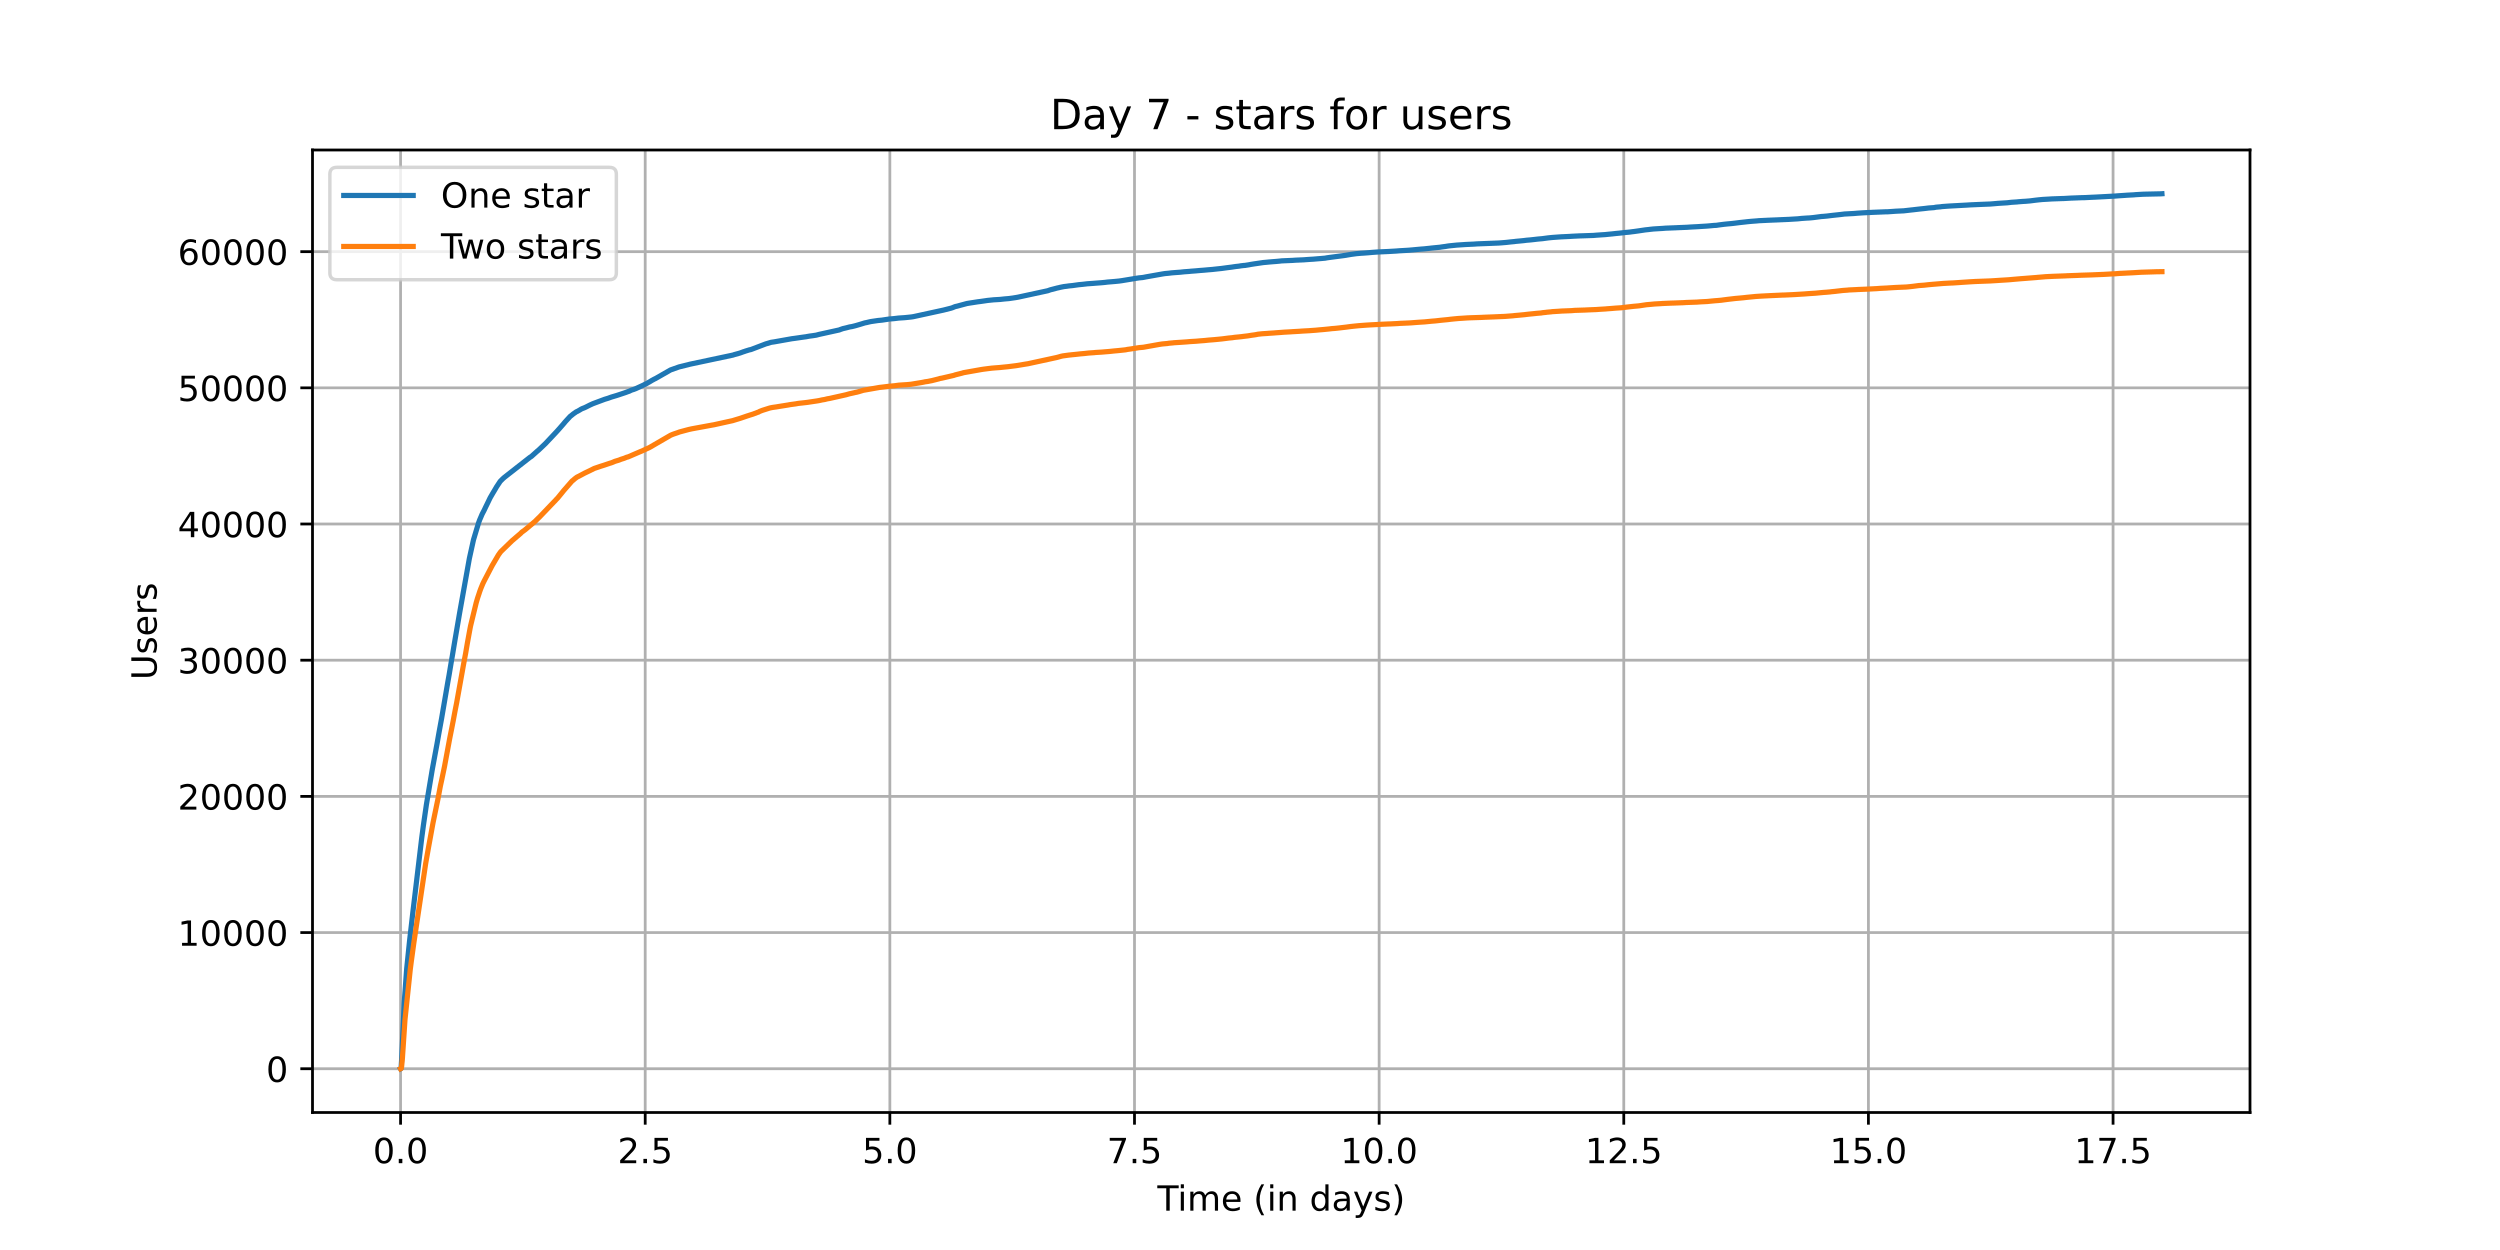 <?xml version="1.0" encoding="utf-8" standalone="no"?>
<!DOCTYPE svg PUBLIC "-//W3C//DTD SVG 1.1//EN"
  "http://www.w3.org/Graphics/SVG/1.1/DTD/svg11.dtd">
<!-- Created with matplotlib (https://matplotlib.org/) -->
<svg height="360pt" version="1.1" viewBox="0 0 720 360" width="720pt" xmlns="http://www.w3.org/2000/svg" xmlns:xlink="http://www.w3.org/1999/xlink">
 <defs>
  <style type="text/css">*{stroke-linecap:butt;stroke-linejoin:round;}</style>
 </defs>
 <g id="figure_1">
  <g id="patch_1">
   <path d="M 0 360 
L 720 360 
L 720 0 
L 0 0 
z
" style="fill:#ffffff;"/>
  </g>
  <g id="axes_1">
   <g id="patch_2">
    <path d="M 90 320.4 
L 648 320.4 
L 648 43.2 
L 90 43.2 
z
" style="fill:#ffffff;"/>
   </g>
   <g id="matplotlib.axis_1">
    <g id="xtick_1">
     <g id="line2d_1">
      <path clip-path="url(#pf45f6f4f28)" d="M 115.364 320.4 
L 115.364 43.2 
" style="fill:none;stroke:#b0b0b0;stroke-linecap:square;stroke-width:0.8;"/>
     </g>
     <g id="line2d_2">
      <defs>
       <path d="M 0 0 
L 0 3.5 
" id="m17cfcdbae7" style="stroke:#000000;stroke-width:0.8;"/>
      </defs>
      <g>
       <use style="stroke:#000000;stroke-width:0.8;" x="115.364" xlink:href="#m17cfcdbae7" y="320.4"/>
      </g>
     </g>
     <g id="text_1">
      <!-- 0.0 -->
      <g transform="translate(107.412 334.998)scale(0.1 -0.1)">
       <defs>
        <path d="M 31.781 66.406 
Q 24.172 66.406 20.328 58.906 
Q 16.5 51.422 16.5 36.375 
Q 16.5 21.391 20.328 13.891 
Q 24.172 6.391 31.781 6.391 
Q 39.453 6.391 43.281 13.891 
Q 47.125 21.391 47.125 36.375 
Q 47.125 51.422 43.281 58.906 
Q 39.453 66.406 31.781 66.406 
z
M 31.781 74.219 
Q 44.047 74.219 50.516 64.516 
Q 56.984 54.828 56.984 36.375 
Q 56.984 17.969 50.516 8.266 
Q 44.047 -1.422 31.781 -1.422 
Q 19.531 -1.422 13.062 8.266 
Q 6.594 17.969 6.594 36.375 
Q 6.594 54.828 13.062 64.516 
Q 19.531 74.219 31.781 74.219 
z
" id="DejaVuSans-48"/>
        <path d="M 10.688 12.406 
L 21 12.406 
L 21 0 
L 10.688 0 
z
" id="DejaVuSans-46"/>
       </defs>
       <use xlink:href="#DejaVuSans-48"/>
       <use x="63.623" xlink:href="#DejaVuSans-46"/>
       <use x="95.41" xlink:href="#DejaVuSans-48"/>
      </g>
     </g>
    </g>
    <g id="xtick_2">
     <g id="line2d_3">
      <path clip-path="url(#pf45f6f4f28)" d="M 185.82 320.4 
L 185.82 43.2 
" style="fill:none;stroke:#b0b0b0;stroke-linecap:square;stroke-width:0.8;"/>
     </g>
     <g id="line2d_4">
      <g>
       <use style="stroke:#000000;stroke-width:0.8;" x="185.82" xlink:href="#m17cfcdbae7" y="320.4"/>
      </g>
     </g>
     <g id="text_2">
      <!-- 2.5 -->
      <g transform="translate(177.869 334.998)scale(0.1 -0.1)">
       <defs>
        <path d="M 19.188 8.297 
L 53.609 8.297 
L 53.609 0 
L 7.328 0 
L 7.328 8.297 
Q 12.938 14.109 22.625 23.891 
Q 32.328 33.688 34.812 36.531 
Q 39.547 41.844 41.422 45.531 
Q 43.312 49.219 43.312 52.781 
Q 43.312 58.594 39.234 62.25 
Q 35.156 65.922 28.609 65.922 
Q 23.969 65.922 18.812 64.312 
Q 13.672 62.703 7.812 59.422 
L 7.812 69.391 
Q 13.766 71.781 18.938 73 
Q 24.125 74.219 28.422 74.219 
Q 39.75 74.219 46.484 68.547 
Q 53.219 62.891 53.219 53.422 
Q 53.219 48.922 51.531 44.891 
Q 49.859 40.875 45.406 35.406 
Q 44.188 33.984 37.641 27.219 
Q 31.109 20.453 19.188 8.297 
z
" id="DejaVuSans-50"/>
        <path d="M 10.797 72.906 
L 49.516 72.906 
L 49.516 64.594 
L 19.828 64.594 
L 19.828 46.734 
Q 21.969 47.469 24.109 47.828 
Q 26.266 48.188 28.422 48.188 
Q 40.625 48.188 47.75 41.5 
Q 54.891 34.812 54.891 23.391 
Q 54.891 11.625 47.562 5.094 
Q 40.234 -1.422 26.906 -1.422 
Q 22.312 -1.422 17.547 -0.641 
Q 12.797 0.141 7.719 1.703 
L 7.719 11.625 
Q 12.109 9.234 16.797 8.062 
Q 21.484 6.891 26.703 6.891 
Q 35.156 6.891 40.078 11.328 
Q 45.016 15.766 45.016 23.391 
Q 45.016 31 40.078 35.438 
Q 35.156 39.891 26.703 39.891 
Q 22.75 39.891 18.812 39.016 
Q 14.891 38.141 10.797 36.281 
z
" id="DejaVuSans-53"/>
       </defs>
       <use xlink:href="#DejaVuSans-50"/>
       <use x="63.623" xlink:href="#DejaVuSans-46"/>
       <use x="95.41" xlink:href="#DejaVuSans-53"/>
      </g>
     </g>
    </g>
    <g id="xtick_3">
     <g id="line2d_5">
      <path clip-path="url(#pf45f6f4f28)" d="M 256.277 320.4 
L 256.277 43.2 
" style="fill:none;stroke:#b0b0b0;stroke-linecap:square;stroke-width:0.8;"/>
     </g>
     <g id="line2d_6">
      <g>
       <use style="stroke:#000000;stroke-width:0.8;" x="256.277" xlink:href="#m17cfcdbae7" y="320.4"/>
      </g>
     </g>
     <g id="text_3">
      <!-- 5.0 -->
      <g transform="translate(248.326 334.998)scale(0.1 -0.1)">
       <use xlink:href="#DejaVuSans-53"/>
       <use x="63.623" xlink:href="#DejaVuSans-46"/>
       <use x="95.41" xlink:href="#DejaVuSans-48"/>
      </g>
     </g>
    </g>
    <g id="xtick_4">
     <g id="line2d_7">
      <path clip-path="url(#pf45f6f4f28)" d="M 326.734 320.4 
L 326.734 43.2 
" style="fill:none;stroke:#b0b0b0;stroke-linecap:square;stroke-width:0.8;"/>
     </g>
     <g id="line2d_8">
      <g>
       <use style="stroke:#000000;stroke-width:0.8;" x="326.734" xlink:href="#m17cfcdbae7" y="320.4"/>
      </g>
     </g>
     <g id="text_4">
      <!-- 7.5 -->
      <g transform="translate(318.782 334.998)scale(0.1 -0.1)">
       <defs>
        <path d="M 8.203 72.906 
L 55.078 72.906 
L 55.078 68.703 
L 28.609 0 
L 18.312 0 
L 43.219 64.594 
L 8.203 64.594 
z
" id="DejaVuSans-55"/>
       </defs>
       <use xlink:href="#DejaVuSans-55"/>
       <use x="63.623" xlink:href="#DejaVuSans-46"/>
       <use x="95.41" xlink:href="#DejaVuSans-53"/>
      </g>
     </g>
    </g>
    <g id="xtick_5">
     <g id="line2d_9">
      <path clip-path="url(#pf45f6f4f28)" d="M 397.191 320.4 
L 397.191 43.2 
" style="fill:none;stroke:#b0b0b0;stroke-linecap:square;stroke-width:0.8;"/>
     </g>
     <g id="line2d_10">
      <g>
       <use style="stroke:#000000;stroke-width:0.8;" x="397.191" xlink:href="#m17cfcdbae7" y="320.4"/>
      </g>
     </g>
     <g id="text_5">
      <!-- 10.0 -->
      <g transform="translate(386.058 334.998)scale(0.1 -0.1)">
       <defs>
        <path d="M 12.406 8.297 
L 28.516 8.297 
L 28.516 63.922 
L 10.984 60.406 
L 10.984 69.391 
L 28.422 72.906 
L 38.281 72.906 
L 38.281 8.297 
L 54.391 8.297 
L 54.391 0 
L 12.406 0 
z
" id="DejaVuSans-49"/>
       </defs>
       <use xlink:href="#DejaVuSans-49"/>
       <use x="63.623" xlink:href="#DejaVuSans-48"/>
       <use x="127.246" xlink:href="#DejaVuSans-46"/>
       <use x="159.033" xlink:href="#DejaVuSans-48"/>
      </g>
     </g>
    </g>
    <g id="xtick_6">
     <g id="line2d_11">
      <path clip-path="url(#pf45f6f4f28)" d="M 467.647 320.4 
L 467.647 43.2 
" style="fill:none;stroke:#b0b0b0;stroke-linecap:square;stroke-width:0.8;"/>
     </g>
     <g id="line2d_12">
      <g>
       <use style="stroke:#000000;stroke-width:0.8;" x="467.647" xlink:href="#m17cfcdbae7" y="320.4"/>
      </g>
     </g>
     <g id="text_6">
      <!-- 12.5 -->
      <g transform="translate(456.514 334.998)scale(0.1 -0.1)">
       <use xlink:href="#DejaVuSans-49"/>
       <use x="63.623" xlink:href="#DejaVuSans-50"/>
       <use x="127.246" xlink:href="#DejaVuSans-46"/>
       <use x="159.033" xlink:href="#DejaVuSans-53"/>
      </g>
     </g>
    </g>
    <g id="xtick_7">
     <g id="line2d_13">
      <path clip-path="url(#pf45f6f4f28)" d="M 538.104 320.4 
L 538.104 43.2 
" style="fill:none;stroke:#b0b0b0;stroke-linecap:square;stroke-width:0.8;"/>
     </g>
     <g id="line2d_14">
      <g>
       <use style="stroke:#000000;stroke-width:0.8;" x="538.104" xlink:href="#m17cfcdbae7" y="320.4"/>
      </g>
     </g>
     <g id="text_7">
      <!-- 15.0 -->
      <g transform="translate(526.971 334.998)scale(0.1 -0.1)">
       <use xlink:href="#DejaVuSans-49"/>
       <use x="63.623" xlink:href="#DejaVuSans-53"/>
       <use x="127.246" xlink:href="#DejaVuSans-46"/>
       <use x="159.033" xlink:href="#DejaVuSans-48"/>
      </g>
     </g>
    </g>
    <g id="xtick_8">
     <g id="line2d_15">
      <path clip-path="url(#pf45f6f4f28)" d="M 608.561 320.4 
L 608.561 43.2 
" style="fill:none;stroke:#b0b0b0;stroke-linecap:square;stroke-width:0.8;"/>
     </g>
     <g id="line2d_16">
      <g>
       <use style="stroke:#000000;stroke-width:0.8;" x="608.561" xlink:href="#m17cfcdbae7" y="320.4"/>
      </g>
     </g>
     <g id="text_8">
      <!-- 17.5 -->
      <g transform="translate(597.428 334.998)scale(0.1 -0.1)">
       <use xlink:href="#DejaVuSans-49"/>
       <use x="63.623" xlink:href="#DejaVuSans-55"/>
       <use x="127.246" xlink:href="#DejaVuSans-46"/>
       <use x="159.033" xlink:href="#DejaVuSans-53"/>
      </g>
     </g>
    </g>
    <g id="text_9">
     <!-- Time (in days) -->
     <g transform="translate(333.327 348.677)scale(0.1 -0.1)">
      <defs>
       <path d="M -0.297 72.906 
L 61.375 72.906 
L 61.375 64.594 
L 35.5 64.594 
L 35.5 0 
L 25.594 0 
L 25.594 64.594 
L -0.297 64.594 
z
" id="DejaVuSans-84"/>
       <path d="M 9.422 54.688 
L 18.406 54.688 
L 18.406 0 
L 9.422 0 
z
M 9.422 75.984 
L 18.406 75.984 
L 18.406 64.594 
L 9.422 64.594 
z
" id="DejaVuSans-105"/>
       <path d="M 52 44.188 
Q 55.375 50.25 60.062 53.125 
Q 64.75 56 71.094 56 
Q 79.641 56 84.281 50.016 
Q 88.922 44.047 88.922 33.016 
L 88.922 0 
L 79.891 0 
L 79.891 32.719 
Q 79.891 40.578 77.094 44.375 
Q 74.312 48.188 68.609 48.188 
Q 61.625 48.188 57.562 43.547 
Q 53.516 38.922 53.516 30.906 
L 53.516 0 
L 44.484 0 
L 44.484 32.719 
Q 44.484 40.625 41.703 44.406 
Q 38.922 48.188 33.109 48.188 
Q 26.219 48.188 22.156 43.531 
Q 18.109 38.875 18.109 30.906 
L 18.109 0 
L 9.078 0 
L 9.078 54.688 
L 18.109 54.688 
L 18.109 46.188 
Q 21.188 51.219 25.484 53.609 
Q 29.781 56 35.688 56 
Q 41.656 56 45.828 52.969 
Q 50 49.953 52 44.188 
z
" id="DejaVuSans-109"/>
       <path d="M 56.203 29.594 
L 56.203 25.203 
L 14.891 25.203 
Q 15.484 15.922 20.484 11.062 
Q 25.484 6.203 34.422 6.203 
Q 39.594 6.203 44.453 7.469 
Q 49.312 8.734 54.109 11.281 
L 54.109 2.781 
Q 49.266 0.734 44.188 -0.344 
Q 39.109 -1.422 33.891 -1.422 
Q 20.797 -1.422 13.156 6.188 
Q 5.516 13.812 5.516 26.812 
Q 5.516 40.234 12.766 48.109 
Q 20.016 56 32.328 56 
Q 43.359 56 49.781 48.891 
Q 56.203 41.797 56.203 29.594 
z
M 47.219 32.234 
Q 47.125 39.594 43.094 43.984 
Q 39.062 48.391 32.422 48.391 
Q 24.906 48.391 20.391 44.141 
Q 15.875 39.891 15.188 32.172 
z
" id="DejaVuSans-101"/>
       <path id="DejaVuSans-32"/>
       <path d="M 31 75.875 
Q 24.469 64.656 21.281 53.656 
Q 18.109 42.672 18.109 31.391 
Q 18.109 20.125 21.312 9.062 
Q 24.516 -2 31 -13.188 
L 23.188 -13.188 
Q 15.875 -1.703 12.234 9.375 
Q 8.594 20.453 8.594 31.391 
Q 8.594 42.281 12.203 53.312 
Q 15.828 64.359 23.188 75.875 
z
" id="DejaVuSans-40"/>
       <path d="M 54.891 33.016 
L 54.891 0 
L 45.906 0 
L 45.906 32.719 
Q 45.906 40.484 42.875 44.328 
Q 39.844 48.188 33.797 48.188 
Q 26.516 48.188 22.312 43.547 
Q 18.109 38.922 18.109 30.906 
L 18.109 0 
L 9.078 0 
L 9.078 54.688 
L 18.109 54.688 
L 18.109 46.188 
Q 21.344 51.125 25.703 53.562 
Q 30.078 56 35.797 56 
Q 45.219 56 50.047 50.172 
Q 54.891 44.344 54.891 33.016 
z
" id="DejaVuSans-110"/>
       <path d="M 45.406 46.391 
L 45.406 75.984 
L 54.391 75.984 
L 54.391 0 
L 45.406 0 
L 45.406 8.203 
Q 42.578 3.328 38.25 0.953 
Q 33.938 -1.422 27.875 -1.422 
Q 17.969 -1.422 11.734 6.484 
Q 5.516 14.406 5.516 27.297 
Q 5.516 40.188 11.734 48.094 
Q 17.969 56 27.875 56 
Q 33.938 56 38.25 53.625 
Q 42.578 51.266 45.406 46.391 
z
M 14.797 27.297 
Q 14.797 17.391 18.875 11.75 
Q 22.953 6.109 30.078 6.109 
Q 37.203 6.109 41.297 11.75 
Q 45.406 17.391 45.406 27.297 
Q 45.406 37.203 41.297 42.844 
Q 37.203 48.484 30.078 48.484 
Q 22.953 48.484 18.875 42.844 
Q 14.797 37.203 14.797 27.297 
z
" id="DejaVuSans-100"/>
       <path d="M 34.281 27.484 
Q 23.391 27.484 19.188 25 
Q 14.984 22.516 14.984 16.5 
Q 14.984 11.719 18.141 8.906 
Q 21.297 6.109 26.703 6.109 
Q 34.188 6.109 38.703 11.406 
Q 43.219 16.703 43.219 25.484 
L 43.219 27.484 
z
M 52.203 31.203 
L 52.203 0 
L 43.219 0 
L 43.219 8.297 
Q 40.141 3.328 35.547 0.953 
Q 30.953 -1.422 24.312 -1.422 
Q 15.922 -1.422 10.953 3.297 
Q 6 8.016 6 15.922 
Q 6 25.141 12.172 29.828 
Q 18.359 34.516 30.609 34.516 
L 43.219 34.516 
L 43.219 35.406 
Q 43.219 41.609 39.141 45 
Q 35.062 48.391 27.688 48.391 
Q 23 48.391 18.547 47.266 
Q 14.109 46.141 10.016 43.891 
L 10.016 52.203 
Q 14.938 54.109 19.578 55.047 
Q 24.219 56 28.609 56 
Q 40.484 56 46.344 49.844 
Q 52.203 43.703 52.203 31.203 
z
" id="DejaVuSans-97"/>
       <path d="M 32.172 -5.078 
Q 28.375 -14.844 24.75 -17.812 
Q 21.141 -20.797 15.094 -20.797 
L 7.906 -20.797 
L 7.906 -13.281 
L 13.188 -13.281 
Q 16.891 -13.281 18.938 -11.516 
Q 21 -9.766 23.484 -3.219 
L 25.094 0.875 
L 2.984 54.688 
L 12.5 54.688 
L 29.594 11.922 
L 46.688 54.688 
L 56.203 54.688 
z
" id="DejaVuSans-121"/>
       <path d="M 44.281 53.078 
L 44.281 44.578 
Q 40.484 46.531 36.375 47.5 
Q 32.281 48.484 27.875 48.484 
Q 21.188 48.484 17.844 46.438 
Q 14.5 44.391 14.5 40.281 
Q 14.5 37.156 16.891 35.375 
Q 19.281 33.594 26.516 31.984 
L 29.594 31.297 
Q 39.156 29.25 43.188 25.516 
Q 47.219 21.781 47.219 15.094 
Q 47.219 7.469 41.188 3.016 
Q 35.156 -1.422 24.609 -1.422 
Q 20.219 -1.422 15.453 -0.562 
Q 10.688 0.297 5.422 2 
L 5.422 11.281 
Q 10.406 8.688 15.234 7.391 
Q 20.062 6.109 24.812 6.109 
Q 31.156 6.109 34.562 8.281 
Q 37.984 10.453 37.984 14.406 
Q 37.984 18.062 35.516 20.016 
Q 33.062 21.969 24.703 23.781 
L 21.578 24.516 
Q 13.234 26.266 9.516 29.906 
Q 5.812 33.547 5.812 39.891 
Q 5.812 47.609 11.281 51.797 
Q 16.75 56 26.812 56 
Q 31.781 56 36.172 55.266 
Q 40.578 54.547 44.281 53.078 
z
" id="DejaVuSans-115"/>
       <path d="M 8.016 75.875 
L 15.828 75.875 
Q 23.141 64.359 26.781 53.312 
Q 30.422 42.281 30.422 31.391 
Q 30.422 20.453 26.781 9.375 
Q 23.141 -1.703 15.828 -13.188 
L 8.016 -13.188 
Q 14.5 -2 17.703 9.062 
Q 20.906 20.125 20.906 31.391 
Q 20.906 42.672 17.703 53.656 
Q 14.5 64.656 8.016 75.875 
z
" id="DejaVuSans-41"/>
      </defs>
      <use xlink:href="#DejaVuSans-84"/>
      <use x="57.959" xlink:href="#DejaVuSans-105"/>
      <use x="85.742" xlink:href="#DejaVuSans-109"/>
      <use x="183.154" xlink:href="#DejaVuSans-101"/>
      <use x="244.678" xlink:href="#DejaVuSans-32"/>
      <use x="276.465" xlink:href="#DejaVuSans-40"/>
      <use x="315.479" xlink:href="#DejaVuSans-105"/>
      <use x="343.262" xlink:href="#DejaVuSans-110"/>
      <use x="406.641" xlink:href="#DejaVuSans-32"/>
      <use x="438.428" xlink:href="#DejaVuSans-100"/>
      <use x="501.904" xlink:href="#DejaVuSans-97"/>
      <use x="563.184" xlink:href="#DejaVuSans-121"/>
      <use x="622.363" xlink:href="#DejaVuSans-115"/>
      <use x="674.463" xlink:href="#DejaVuSans-41"/>
     </g>
    </g>
   </g>
   <g id="matplotlib.axis_2">
    <g id="ytick_1">
     <g id="line2d_17">
      <path clip-path="url(#pf45f6f4f28)" d="M 90 307.8 
L 648 307.8 
" style="fill:none;stroke:#b0b0b0;stroke-linecap:square;stroke-width:0.8;"/>
     </g>
     <g id="line2d_18">
      <defs>
       <path d="M 0 0 
L -3.5 0 
" id="m1dd3379e86" style="stroke:#000000;stroke-width:0.8;"/>
      </defs>
      <g>
       <use style="stroke:#000000;stroke-width:0.8;" x="90" xlink:href="#m1dd3379e86" y="307.8"/>
      </g>
     </g>
     <g id="text_10">
      <!-- 0 -->
      <g transform="translate(76.638 311.599)scale(0.1 -0.1)">
       <use xlink:href="#DejaVuSans-48"/>
      </g>
     </g>
    </g>
    <g id="ytick_2">
     <g id="line2d_19">
      <path clip-path="url(#pf45f6f4f28)" d="M 90 268.579 
L 648 268.579 
" style="fill:none;stroke:#b0b0b0;stroke-linecap:square;stroke-width:0.8;"/>
     </g>
     <g id="line2d_20">
      <g>
       <use style="stroke:#000000;stroke-width:0.8;" x="90" xlink:href="#m1dd3379e86" y="268.579"/>
      </g>
     </g>
     <g id="text_11">
      <!-- 10000 -->
      <g transform="translate(51.188 272.379)scale(0.1 -0.1)">
       <use xlink:href="#DejaVuSans-49"/>
       <use x="63.623" xlink:href="#DejaVuSans-48"/>
       <use x="127.246" xlink:href="#DejaVuSans-48"/>
       <use x="190.869" xlink:href="#DejaVuSans-48"/>
       <use x="254.492" xlink:href="#DejaVuSans-48"/>
      </g>
     </g>
    </g>
    <g id="ytick_3">
     <g id="line2d_21">
      <path clip-path="url(#pf45f6f4f28)" d="M 90 229.359 
L 648 229.359 
" style="fill:none;stroke:#b0b0b0;stroke-linecap:square;stroke-width:0.8;"/>
     </g>
     <g id="line2d_22">
      <g>
       <use style="stroke:#000000;stroke-width:0.8;" x="90" xlink:href="#m1dd3379e86" y="229.359"/>
      </g>
     </g>
     <g id="text_12">
      <!-- 20000 -->
      <g transform="translate(51.188 233.158)scale(0.1 -0.1)">
       <use xlink:href="#DejaVuSans-50"/>
       <use x="63.623" xlink:href="#DejaVuSans-48"/>
       <use x="127.246" xlink:href="#DejaVuSans-48"/>
       <use x="190.869" xlink:href="#DejaVuSans-48"/>
       <use x="254.492" xlink:href="#DejaVuSans-48"/>
      </g>
     </g>
    </g>
    <g id="ytick_4">
     <g id="line2d_23">
      <path clip-path="url(#pf45f6f4f28)" d="M 90 190.138 
L 648 190.138 
" style="fill:none;stroke:#b0b0b0;stroke-linecap:square;stroke-width:0.8;"/>
     </g>
     <g id="line2d_24">
      <g>
       <use style="stroke:#000000;stroke-width:0.8;" x="90" xlink:href="#m1dd3379e86" y="190.138"/>
      </g>
     </g>
     <g id="text_13">
      <!-- 30000 -->
      <g transform="translate(51.188 193.938)scale(0.1 -0.1)">
       <defs>
        <path d="M 40.578 39.312 
Q 47.656 37.797 51.625 33 
Q 55.609 28.219 55.609 21.188 
Q 55.609 10.406 48.188 4.484 
Q 40.766 -1.422 27.094 -1.422 
Q 22.516 -1.422 17.656 -0.516 
Q 12.797 0.391 7.625 2.203 
L 7.625 11.719 
Q 11.719 9.328 16.594 8.109 
Q 21.484 6.891 26.812 6.891 
Q 36.078 6.891 40.938 10.547 
Q 45.797 14.203 45.797 21.188 
Q 45.797 27.641 41.281 31.266 
Q 36.766 34.906 28.719 34.906 
L 20.219 34.906 
L 20.219 43.016 
L 29.109 43.016 
Q 36.375 43.016 40.234 45.922 
Q 44.094 48.828 44.094 54.297 
Q 44.094 59.906 40.109 62.906 
Q 36.141 65.922 28.719 65.922 
Q 24.656 65.922 20.016 65.031 
Q 15.375 64.156 9.812 62.312 
L 9.812 71.094 
Q 15.438 72.656 20.344 73.438 
Q 25.25 74.219 29.594 74.219 
Q 40.828 74.219 47.359 69.109 
Q 53.906 64.016 53.906 55.328 
Q 53.906 49.266 50.438 45.094 
Q 46.969 40.922 40.578 39.312 
z
" id="DejaVuSans-51"/>
       </defs>
       <use xlink:href="#DejaVuSans-51"/>
       <use x="63.623" xlink:href="#DejaVuSans-48"/>
       <use x="127.246" xlink:href="#DejaVuSans-48"/>
       <use x="190.869" xlink:href="#DejaVuSans-48"/>
       <use x="254.492" xlink:href="#DejaVuSans-48"/>
      </g>
     </g>
    </g>
    <g id="ytick_5">
     <g id="line2d_25">
      <path clip-path="url(#pf45f6f4f28)" d="M 90 150.918 
L 648 150.918 
" style="fill:none;stroke:#b0b0b0;stroke-linecap:square;stroke-width:0.8;"/>
     </g>
     <g id="line2d_26">
      <g>
       <use style="stroke:#000000;stroke-width:0.8;" x="90" xlink:href="#m1dd3379e86" y="150.918"/>
      </g>
     </g>
     <g id="text_14">
      <!-- 40000 -->
      <g transform="translate(51.188 154.717)scale(0.1 -0.1)">
       <defs>
        <path d="M 37.797 64.312 
L 12.891 25.391 
L 37.797 25.391 
z
M 35.203 72.906 
L 47.609 72.906 
L 47.609 25.391 
L 58.016 25.391 
L 58.016 17.188 
L 47.609 17.188 
L 47.609 0 
L 37.797 0 
L 37.797 17.188 
L 4.891 17.188 
L 4.891 26.703 
z
" id="DejaVuSans-52"/>
       </defs>
       <use xlink:href="#DejaVuSans-52"/>
       <use x="63.623" xlink:href="#DejaVuSans-48"/>
       <use x="127.246" xlink:href="#DejaVuSans-48"/>
       <use x="190.869" xlink:href="#DejaVuSans-48"/>
       <use x="254.492" xlink:href="#DejaVuSans-48"/>
      </g>
     </g>
    </g>
    <g id="ytick_6">
     <g id="line2d_27">
      <path clip-path="url(#pf45f6f4f28)" d="M 90 111.697 
L 648 111.697 
" style="fill:none;stroke:#b0b0b0;stroke-linecap:square;stroke-width:0.8;"/>
     </g>
     <g id="line2d_28">
      <g>
       <use style="stroke:#000000;stroke-width:0.8;" x="90" xlink:href="#m1dd3379e86" y="111.697"/>
      </g>
     </g>
     <g id="text_15">
      <!-- 50000 -->
      <g transform="translate(51.188 115.496)scale(0.1 -0.1)">
       <use xlink:href="#DejaVuSans-53"/>
       <use x="63.623" xlink:href="#DejaVuSans-48"/>
       <use x="127.246" xlink:href="#DejaVuSans-48"/>
       <use x="190.869" xlink:href="#DejaVuSans-48"/>
       <use x="254.492" xlink:href="#DejaVuSans-48"/>
      </g>
     </g>
    </g>
    <g id="ytick_7">
     <g id="line2d_29">
      <path clip-path="url(#pf45f6f4f28)" d="M 90 72.477 
L 648 72.477 
" style="fill:none;stroke:#b0b0b0;stroke-linecap:square;stroke-width:0.8;"/>
     </g>
     <g id="line2d_30">
      <g>
       <use style="stroke:#000000;stroke-width:0.8;" x="90" xlink:href="#m1dd3379e86" y="72.477"/>
      </g>
     </g>
     <g id="text_16">
      <!-- 60000 -->
      <g transform="translate(51.188 76.276)scale(0.1 -0.1)">
       <defs>
        <path d="M 33.016 40.375 
Q 26.375 40.375 22.484 35.828 
Q 18.609 31.297 18.609 23.391 
Q 18.609 15.531 22.484 10.953 
Q 26.375 6.391 33.016 6.391 
Q 39.656 6.391 43.531 10.953 
Q 47.406 15.531 47.406 23.391 
Q 47.406 31.297 43.531 35.828 
Q 39.656 40.375 33.016 40.375 
z
M 52.594 71.297 
L 52.594 62.312 
Q 48.875 64.062 45.094 64.984 
Q 41.312 65.922 37.594 65.922 
Q 27.828 65.922 22.672 59.328 
Q 17.531 52.734 16.797 39.406 
Q 19.672 43.656 24.016 45.922 
Q 28.375 48.188 33.594 48.188 
Q 44.578 48.188 50.953 41.516 
Q 57.328 34.859 57.328 23.391 
Q 57.328 12.156 50.688 5.359 
Q 44.047 -1.422 33.016 -1.422 
Q 20.359 -1.422 13.672 8.266 
Q 6.984 17.969 6.984 36.375 
Q 6.984 53.656 15.188 63.938 
Q 23.391 74.219 37.203 74.219 
Q 40.922 74.219 44.703 73.484 
Q 48.484 72.75 52.594 71.297 
z
" id="DejaVuSans-54"/>
       </defs>
       <use xlink:href="#DejaVuSans-54"/>
       <use x="63.623" xlink:href="#DejaVuSans-48"/>
       <use x="127.246" xlink:href="#DejaVuSans-48"/>
       <use x="190.869" xlink:href="#DejaVuSans-48"/>
       <use x="254.492" xlink:href="#DejaVuSans-48"/>
      </g>
     </g>
    </g>
    <g id="text_17">
     <!-- Users -->
     <g transform="translate(45.108 195.801)rotate(-90)scale(0.1 -0.1)">
      <defs>
       <path d="M 8.688 72.906 
L 18.609 72.906 
L 18.609 28.609 
Q 18.609 16.891 22.844 11.734 
Q 27.094 6.594 36.625 6.594 
Q 46.094 6.594 50.344 11.734 
Q 54.594 16.891 54.594 28.609 
L 54.594 72.906 
L 64.5 72.906 
L 64.5 27.391 
Q 64.5 13.141 57.438 5.859 
Q 50.391 -1.422 36.625 -1.422 
Q 22.797 -1.422 15.734 5.859 
Q 8.688 13.141 8.688 27.391 
z
" id="DejaVuSans-85"/>
       <path d="M 41.109 46.297 
Q 39.594 47.172 37.812 47.578 
Q 36.031 48 33.891 48 
Q 26.266 48 22.188 43.047 
Q 18.109 38.094 18.109 28.812 
L 18.109 0 
L 9.078 0 
L 9.078 54.688 
L 18.109 54.688 
L 18.109 46.188 
Q 20.953 51.172 25.484 53.578 
Q 30.031 56 36.531 56 
Q 37.453 56 38.578 55.875 
Q 39.703 55.766 41.062 55.516 
z
" id="DejaVuSans-114"/>
      </defs>
      <use xlink:href="#DejaVuSans-85"/>
      <use x="73.193" xlink:href="#DejaVuSans-115"/>
      <use x="125.293" xlink:href="#DejaVuSans-101"/>
      <use x="186.816" xlink:href="#DejaVuSans-114"/>
      <use x="227.93" xlink:href="#DejaVuSans-115"/>
     </g>
    </g>
   </g>
   <g id="line2d_31">
    <path clip-path="url(#pf45f6f4f28)" d="M 115.364 307.8 
L 115.474 307.737 
L 115.532 307.431 
L 115.745 303.8 
L 116.405 288.904 
L 117.122 279.059 
L 117.956 270.98 
L 118.926 262.536 
L 121.467 241.239 
L 121.951 237.619 
L 122.805 231.724 
L 124.472 221.727 
L 125.87 214.177 
L 126.393 211.204 
L 127.189 206.854 
L 128.993 196.323 
L 129.342 194.37 
L 130.002 190.405 
L 130.274 188.871 
L 130.972 184.675 
L 132.408 176.301 
L 135.182 160.817 
L 136.366 155.456 
L 137.821 150.6 
L 138.131 149.757 
L 138.441 149.035 
L 138.849 148.082 
L 139.489 146.847 
L 139.819 146.137 
L 139.955 145.858 
L 140.362 145.031 
L 141.158 143.376 
L 141.933 142.038 
L 142.67 140.803 
L 143 140.23 
L 143.33 139.736 
L 144.047 138.646 
L 144.842 137.846 
L 144.978 137.736 
L 145.269 137.473 
L 152.571 131.755 
L 153.056 131.441 
L 154.763 129.911 
L 155.073 129.664 
L 156.121 128.672 
L 156.78 128.044 
L 157.13 127.707 
L 160.428 124.193 
L 161.049 123.499 
L 162.271 122.098 
L 162.775 121.487 
L 164.231 119.902 
L 164.444 119.749 
L 164.851 119.42 
L 165.123 119.196 
L 165.589 118.878 
L 165.957 118.612 
L 166.345 118.435 
L 166.986 118.07 
L 167.296 117.867 
L 167.704 117.67 
L 168.267 117.455 
L 168.712 117.251 
L 169.838 116.682 
L 170.75 116.262 
L 174.144 114.996 
L 175.172 114.686 
L 175.405 114.599 
L 176.083 114.352 
L 176.491 114.231 
L 177.538 113.921 
L 178.411 113.635 
L 180.02 113.097 
L 180.311 112.995 
L 180.854 112.787 
L 181.204 112.678 
L 181.65 112.454 
L 181.863 112.356 
L 182.135 112.266 
L 182.505 112.156 
L 183.126 111.917 
L 185.279 110.925 
L 185.725 110.697 
L 186.152 110.501 
L 186.773 110.136 
L 187.103 109.956 
L 187.781 109.54 
L 188.092 109.379 
L 188.364 109.218 
L 188.771 109.03 
L 193.117 106.544 
L 195.562 105.677 
L 196.008 105.567 
L 198.336 104.994 
L 198.588 104.92 
L 199.093 104.81 
L 211.116 102.257 
L 211.426 102.143 
L 212.94 101.723 
L 213.23 101.629 
L 213.852 101.402 
L 214.104 101.304 
L 214.337 101.245 
L 214.608 101.139 
L 215.792 100.77 
L 216.296 100.66 
L 220.548 99.041 
L 220.936 98.931 
L 222.003 98.605 
L 222.295 98.554 
L 223.032 98.445 
L 228.038 97.554 
L 228.892 97.444 
L 230.871 97.158 
L 231.627 97.052 
L 232.054 96.997 
L 232.636 96.891 
L 233.159 96.797 
L 233.974 96.691 
L 234.44 96.621 
L 235.099 96.519 
L 235.487 96.413 
L 235.875 96.311 
L 236.204 96.24 
L 241.718 95.024 
L 241.97 94.915 
L 242.765 94.64 
L 243.424 94.491 
L 243.87 94.381 
L 244.685 94.162 
L 245.345 94.056 
L 246.101 93.871 
L 246.509 93.762 
L 247.77 93.393 
L 249.05 92.997 
L 249.594 92.891 
L 250.311 92.718 
L 250.816 92.609 
L 252.834 92.31 
L 253.979 92.201 
L 256.132 91.875 
L 257.45 91.765 
L 258.808 91.601 
L 260.495 91.491 
L 261.582 91.381 
L 262.553 91.275 
L 263.038 91.197 
L 263.562 91.087 
L 271.359 89.385 
L 271.669 89.318 
L 273.919 88.749 
L 274.384 88.592 
L 274.869 88.384 
L 275.16 88.282 
L 275.664 88.173 
L 276.595 87.918 
L 278.205 87.486 
L 278.458 87.416 
L 279.117 87.306 
L 281.619 86.918 
L 282.492 86.808 
L 284.45 86.521 
L 286.178 86.345 
L 288.04 86.235 
L 289.262 86.098 
L 290.561 85.988 
L 292.56 85.698 
L 293.18 85.588 
L 301.734 83.737 
L 301.967 83.658 
L 302.239 83.556 
L 302.471 83.474 
L 304.237 83.015 
L 304.489 82.948 
L 304.973 82.847 
L 305.342 82.752 
L 305.866 82.643 
L 306.428 82.533 
L 307.32 82.427 
L 307.786 82.352 
L 308.892 82.243 
L 310.656 81.995 
L 311.801 81.886 
L 313.139 81.729 
L 314.73 81.619 
L 315.641 81.544 
L 317.096 81.435 
L 318.124 81.34 
L 319.016 81.231 
L 319.908 81.16 
L 321.208 81.05 
L 322.276 80.944 
L 323.072 80.834 
L 326.234 80.313 
L 326.835 80.207 
L 327.281 80.14 
L 327.999 80.03 
L 329.086 79.925 
L 329.687 79.815 
L 329.92 79.764 
L 334.828 78.893 
L 335.546 78.783 
L 336.536 78.693 
L 337.428 78.583 
L 338.34 78.509 
L 339.872 78.399 
L 341.037 78.273 
L 342.549 78.164 
L 342.956 78.117 
L 344.394 78.007 
L 345.424 77.913 
L 346.86 77.803 
L 347.907 77.705 
L 349.188 77.599 
L 349.595 77.552 
L 350.759 77.426 
L 351.806 77.316 
L 353.493 77.085 
L 354.347 76.979 
L 354.754 76.928 
L 355.452 76.818 
L 355.879 76.759 
L 356.849 76.65 
L 357.353 76.559 
L 358.246 76.454 
L 358.576 76.438 
L 359.216 76.332 
L 359.663 76.265 
L 360.186 76.159 
L 360.652 76.085 
L 361.351 75.975 
L 361.797 75.912 
L 363.795 75.618 
L 364.959 75.512 
L 365.347 75.469 
L 366.686 75.359 
L 367.559 75.293 
L 368.664 75.187 
L 369.091 75.132 
L 369.789 75.1 
L 372.272 74.991 
L 373.106 74.932 
L 375.608 74.822 
L 375.86 74.795 
L 377.431 74.685 
L 378.207 74.642 
L 379.468 74.532 
L 380.38 74.461 
L 381.621 74.351 
L 382.164 74.249 
L 382.94 74.14 
L 384.512 73.932 
L 385.366 73.822 
L 386.977 73.61 
L 387.734 73.5 
L 388.044 73.437 
L 388.723 73.328 
L 389.014 73.273 
L 390.702 73.045 
L 391.982 72.935 
L 392.778 72.888 
L 394.214 72.779 
L 395.242 72.684 
L 396.774 72.575 
L 397.53 72.535 
L 399.898 72.43 
L 400.227 72.41 
L 402.091 72.3 
L 403.041 72.222 
L 404.981 72.112 
L 405.795 72.057 
L 407.056 71.947 
L 408.084 71.849 
L 409.287 71.739 
L 410.14 71.676 
L 411.129 71.571 
L 411.498 71.535 
L 412.448 71.425 
L 413.554 71.316 
L 414.66 71.21 
L 415.126 71.135 
L 415.882 71.029 
L 416.29 70.978 
L 416.911 70.872 
L 417.357 70.81 
L 418.444 70.7 
L 419.589 70.582 
L 421.277 70.472 
L 422.13 70.414 
L 424.516 70.304 
L 425.388 70.237 
L 428.2 70.127 
L 428.899 70.1 
L 431.653 69.99 
L 432.525 69.923 
L 433.825 69.814 
L 435.047 69.676 
L 436.133 69.57 
L 436.56 69.512 
L 437.743 69.402 
L 438.849 69.292 
L 439.702 69.182 
L 440.633 69.108 
L 441.603 69.002 
L 442.923 68.849 
L 444.184 68.739 
L 445.873 68.511 
L 446.921 68.405 
L 447.289 68.374 
L 448.803 68.264 
L 449.617 68.209 
L 451.945 68.1 
L 452.798 68.041 
L 455.088 67.931 
L 455.728 67.915 
L 458.909 67.805 
L 459.84 67.727 
L 461.45 67.617 
L 462.245 67.566 
L 463.331 67.456 
L 464.359 67.358 
L 465.328 67.248 
L 466.395 67.147 
L 467.346 67.041 
L 467.773 66.982 
L 469.014 66.872 
L 469.402 66.833 
L 470.159 66.727 
L 470.546 66.684 
L 471.342 66.574 
L 471.788 66.511 
L 473.844 66.205 
L 474.891 66.095 
L 475.163 66.056 
L 476.171 65.946 
L 476.966 65.895 
L 478.809 65.786 
L 479.72 65.711 
L 482.533 65.601 
L 483.25 65.566 
L 485.927 65.456 
L 486.819 65.389 
L 488.933 65.28 
L 489.748 65.225 
L 491.532 65.115 
L 492.463 65.036 
L 493.608 64.927 
L 494.306 64.895 
L 495.023 64.785 
L 496.556 64.589 
L 497.603 64.48 
L 498.554 64.397 
L 499.543 64.287 
L 501.056 64.095 
L 502.026 63.989 
L 502.414 63.946 
L 503.345 63.84 
L 503.733 63.801 
L 504.683 63.719 
L 506.079 63.613 
L 506.487 63.566 
L 508.775 63.456 
L 509.105 63.436 
L 511.859 63.326 
L 512.577 63.291 
L 515.157 63.181 
L 515.932 63.134 
L 517.757 63.024 
L 518.882 62.907 
L 520.453 62.797 
L 521.151 62.766 
L 522.276 62.656 
L 523.827 62.452 
L 524.681 62.342 
L 524.991 62.33 
L 526.175 62.224 
L 526.582 62.173 
L 527.436 62.067 
L 527.824 62.024 
L 528.833 61.914 
L 530.016 61.785 
L 530.89 61.679 
L 531.161 61.64 
L 531.918 61.597 
L 533.936 61.487 
L 534.906 61.401 
L 536.554 61.291 
L 537.311 61.252 
L 539.599 61.142 
L 540.298 61.114 
L 542.955 61.005 
L 543.537 61.001 
L 545.146 60.891 
L 546 60.828 
L 548.269 60.718 
L 549.51 60.577 
L 550.48 60.467 
L 550.868 60.428 
L 551.799 60.318 
L 553.06 60.173 
L 554.127 60.063 
L 555.485 59.899 
L 556.979 59.793 
L 557.58 59.671 
L 558.841 59.565 
L 559.307 59.495 
L 560.762 59.385 
L 561.577 59.33 
L 563.633 59.22 
L 564.409 59.177 
L 566.465 59.067 
L 567.318 59.008 
L 569.781 58.898 
L 570.499 58.867 
L 573.233 58.757 
L 574.204 58.675 
L 575.441 58.565 
L 576.256 58.514 
L 578.06 58.404 
L 579.32 58.259 
L 580.969 58.153 
L 581.221 58.118 
L 582.617 58.008 
L 583.374 57.969 
L 584.655 57.859 
L 586.129 57.671 
L 587.08 57.561 
L 588.186 57.451 
L 590.088 57.341 
L 590.883 57.29 
L 593.89 57.181 
L 594.53 57.165 
L 596.353 57.055 
L 597.012 57.032 
L 599.805 56.922 
L 600.387 56.918 
L 602.579 56.808 
L 603.277 56.781 
L 605.372 56.671 
L 606.128 56.631 
L 608.087 56.522 
L 608.805 56.49 
L 610.162 56.384 
L 610.511 56.361 
L 612.18 56.251 
L 612.549 56.22 
L 614.566 56.114 
L 614.954 56.071 
L 616.798 55.961 
L 617.496 55.929 
L 622.365 55.82 
L 622.636 55.8 
L 622.636 55.8 
" style="fill:none;stroke:#1f77b4;stroke-linecap:square;stroke-width:1.5;"/>
   </g>
   <g id="line2d_32">
    <path clip-path="url(#pf45f6f4f28)" d="M 115.364 307.8 
L 115.551 307.71 
L 115.648 307.31 
L 115.901 304.655 
L 116.637 293.622 
L 118.17 279.059 
L 118.46 276.82 
L 119.178 271.592 
L 122.591 248.691 
L 123.483 243.663 
L 124.705 236.983 
L 126.122 230.139 
L 126.84 226.308 
L 127.189 224.727 
L 127.81 221.742 
L 128.024 220.711 
L 129.537 212.569 
L 130.099 209.749 
L 130.526 207.572 
L 131.049 204.768 
L 131.515 202.406 
L 133.087 193.652 
L 133.553 191.056 
L 134.115 188.075 
L 134.6 185.232 
L 135.299 181.408 
L 135.531 180.215 
L 137.142 173.603 
L 137.53 172.277 
L 137.976 170.94 
L 138.17 170.336 
L 138.461 169.547 
L 139.024 168.159 
L 139.392 167.406 
L 139.509 167.175 
L 141.545 163.264 
L 141.798 162.79 
L 143.523 159.856 
L 144.067 159.083 
L 144.28 158.825 
L 147.465 155.734 
L 149.932 153.628 
L 150.263 153.283 
L 151.29 152.526 
L 154.181 150.09 
L 154.375 149.882 
L 155.112 149.153 
L 155.306 148.976 
L 158.798 145.325 
L 159.283 144.827 
L 159.535 144.552 
L 159.807 144.289 
L 160.253 143.791 
L 160.603 143.438 
L 161.631 142.179 
L 161.845 141.921 
L 162.116 141.579 
L 162.388 141.242 
L 164.638 138.665 
L 164.813 138.481 
L 165.065 138.308 
L 165.472 137.936 
L 166.093 137.461 
L 166.287 137.351 
L 166.695 137.159 
L 168.383 136.257 
L 169.935 135.516 
L 171.118 134.92 
L 173.038 134.269 
L 174.008 133.963 
L 175.618 133.421 
L 175.986 133.316 
L 176.529 133.112 
L 176.762 133.006 
L 177.111 132.857 
L 178.236 132.523 
L 178.837 132.28 
L 179.788 131.978 
L 180.467 131.692 
L 180.893 131.586 
L 185.628 129.546 
L 185.938 129.386 
L 186.734 129.033 
L 187.122 128.84 
L 193.117 125.362 
L 193.583 125.162 
L 194.107 124.965 
L 194.96 124.679 
L 195.193 124.597 
L 195.717 124.401 
L 197.347 123.965 
L 197.56 123.907 
L 198.375 123.691 
L 198.879 123.581 
L 199.209 123.506 
L 204.981 122.444 
L 205.623 122.334 
L 210.98 121.149 
L 212.125 120.8 
L 213.172 120.483 
L 213.464 120.385 
L 215.268 119.769 
L 215.617 119.663 
L 215.85 119.58 
L 216.859 119.267 
L 217.383 119.067 
L 217.694 118.965 
L 218.063 118.8 
L 218.431 118.694 
L 218.664 118.541 
L 218.917 118.431 
L 219.461 118.22 
L 219.771 118.114 
L 221.091 117.698 
L 221.402 117.596 
L 221.81 117.478 
L 222.392 117.361 
L 223.091 117.255 
L 223.518 117.2 
L 224.158 117.09 
L 226.933 116.647 
L 227.515 116.537 
L 229.164 116.313 
L 229.765 116.204 
L 230.192 116.145 
L 231.22 116.035 
L 232.539 115.882 
L 233.256 115.772 
L 235.39 115.454 
L 235.952 115.353 
L 236.185 115.302 
L 236.81 115.164 
L 237.489 115.058 
L 238.285 114.858 
L 238.944 114.749 
L 243.638 113.697 
L 244.646 113.411 
L 245.15 113.301 
L 245.81 113.156 
L 246.237 113.05 
L 246.8 112.94 
L 247.149 112.842 
L 247.401 112.776 
L 248.604 112.411 
L 253.28 111.583 
L 254.231 111.474 
L 255.647 111.297 
L 256.636 111.187 
L 257.625 111.097 
L 258.439 110.987 
L 258.866 110.928 
L 260.495 110.819 
L 261.271 110.772 
L 262.398 110.662 
L 265.521 110.148 
L 266.083 110.038 
L 266.413 109.96 
L 267.208 109.854 
L 267.829 109.724 
L 268.391 109.615 
L 270.447 109.097 
L 270.641 109.018 
L 271.262 108.909 
L 274.733 108.101 
L 275.063 107.975 
L 277.08 107.465 
L 277.507 107.332 
L 282.492 106.446 
L 283.19 106.336 
L 284.704 106.14 
L 285.616 106.03 
L 286.547 105.951 
L 287.982 105.842 
L 289.107 105.724 
L 290.251 105.614 
L 291.726 105.426 
L 292.598 105.316 
L 295.353 104.865 
L 296.051 104.755 
L 304.275 102.971 
L 304.624 102.884 
L 305.575 102.614 
L 306.06 102.504 
L 307.786 102.269 
L 308.814 102.159 
L 309.881 102.053 
L 310.812 101.947 
L 311.064 101.919 
L 312.305 101.81 
L 313.566 101.668 
L 315.098 101.563 
L 315.505 101.515 
L 317.29 101.406 
L 318.259 101.323 
L 319.617 101.213 
L 320.801 101.084 
L 322.003 100.974 
L 323.131 100.857 
L 324.159 100.747 
L 324.74 100.625 
L 325.555 100.515 
L 328.019 100.123 
L 329.28 100.013 
L 333.839 99.198 
L 334.537 99.088 
L 334.945 99.041 
L 336.186 98.931 
L 336.671 98.848 
L 337.816 98.747 
L 338.088 98.707 
L 339.834 98.597 
L 340.183 98.574 
L 341.754 98.464 
L 342.724 98.378 
L 344.55 98.268 
L 345.541 98.178 
L 346.957 98.068 
L 348.082 97.95 
L 349.479 97.841 
L 350.468 97.75 
L 351.515 97.644 
L 351.884 97.609 
L 352.737 97.503 
L 353.009 97.468 
L 353.862 97.358 
L 354.89 97.26 
L 355.607 97.15 
L 356.655 97.052 
L 357.625 96.946 
L 358.071 96.884 
L 359.332 96.738 
L 359.973 96.633 
L 360.458 96.554 
L 361.292 96.444 
L 361.778 96.362 
L 362.301 96.252 
L 363.504 96.123 
L 365.095 96.021 
L 365.347 95.993 
L 366.977 95.887 
L 367.346 95.852 
L 368.897 95.742 
L 369.828 95.668 
L 371.845 95.558 
L 372.214 95.527 
L 374.172 95.417 
L 375.045 95.35 
L 377.043 95.24 
L 377.392 95.213 
L 378.925 95.103 
L 380.011 94.997 
L 381.33 94.887 
L 381.582 94.86 
L 382.649 94.754 
L 383.58 94.644 
L 384.454 94.581 
L 385.502 94.471 
L 386.822 94.315 
L 387.772 94.205 
L 388.219 94.142 
L 389.053 94.032 
L 390.237 93.907 
L 391.362 93.797 
L 392.234 93.73 
L 393.748 93.62 
L 394.524 93.573 
L 396.58 93.464 
L 397.375 93.413 
L 399.878 93.303 
L 400.538 93.283 
L 402.614 93.177 
L 403.002 93.138 
L 405.504 93.028 
L 406.261 92.989 
L 407.677 92.879 
L 408.53 92.816 
L 410.257 92.707 
L 411.304 92.605 
L 412.429 92.495 
L 413.302 92.428 
L 414.311 92.318 
L 414.718 92.267 
L 415.824 92.157 
L 416.872 92.055 
L 417.765 91.946 
L 418.891 91.832 
L 420.035 91.726 
L 420.268 91.71 
L 421.063 91.663 
L 422.673 91.553 
L 423.391 91.522 
L 426.688 91.412 
L 427.425 91.373 
L 430.237 91.263 
L 430.935 91.232 
L 433.476 91.122 
L 434.369 91.051 
L 435.726 90.946 
L 436.153 90.891 
L 437.413 90.781 
L 437.801 90.742 
L 438.965 90.632 
L 440.284 90.475 
L 441.428 90.365 
L 442.632 90.236 
L 443.912 90.13 
L 444.223 90.063 
L 445.232 89.961 
L 445.523 89.914 
L 446.766 89.804 
L 447.037 89.757 
L 448.861 89.647 
L 449.753 89.581 
L 452.546 89.471 
L 453.516 89.388 
L 456.717 89.283 
L 457.066 89.259 
L 459.742 89.149 
L 460.635 89.083 
L 462.419 88.977 
L 462.807 88.937 
L 464.281 88.828 
L 465.27 88.741 
L 466.958 88.632 
L 468.316 88.467 
L 469.247 88.357 
L 470.469 88.224 
L 471.671 88.118 
L 472.059 88.079 
L 474.174 87.761 
L 475.434 87.651 
L 476.52 87.545 
L 478.402 87.439 
L 478.77 87.408 
L 481.292 87.298 
L 481.912 87.282 
L 484.783 87.173 
L 485.617 87.118 
L 488.7 87.008 
L 489.573 86.941 
L 491.707 86.831 
L 492.793 86.721 
L 493.937 86.612 
L 494.791 86.549 
L 495.838 86.451 
L 496.051 86.416 
L 497.603 86.212 
L 498.554 86.102 
L 499.834 85.953 
L 501.095 85.843 
L 502.142 85.745 
L 503.093 85.635 
L 504.14 85.533 
L 505.207 85.427 
L 505.595 85.388 
L 507.243 85.278 
L 507.98 85.239 
L 510.172 85.129 
L 510.89 85.098 
L 513.236 84.988 
L 513.876 84.972 
L 516.283 84.862 
L 517.02 84.823 
L 518.785 84.713 
L 519.542 84.67 
L 520.957 84.56 
L 521.19 84.545 
L 522.916 84.435 
L 523.983 84.329 
L 525.185 84.219 
L 526 84.164 
L 527.145 84.062 
L 527.416 84.019 
L 528.483 83.917 
L 529.415 83.807 
L 530.734 83.654 
L 532.151 83.552 
L 532.422 83.513 
L 534.712 83.403 
L 534.944 83.384 
L 537.66 83.274 
L 538.397 83.235 
L 540.53 83.125 
L 541.423 83.054 
L 543.537 82.948 
L 543.905 82.917 
L 545.748 82.807 
L 546.484 82.768 
L 549.064 82.658 
L 550.131 82.552 
L 551.081 82.443 
L 552.613 82.243 
L 554.165 82.133 
L 555.388 81.995 
L 556.591 81.886 
L 557.502 81.811 
L 558.803 81.701 
L 559.714 81.627 
L 561.713 81.517 
L 562.392 81.493 
L 563.944 81.391 
L 564.176 81.376 
L 565.049 81.313 
L 566.736 81.203 
L 567.085 81.176 
L 569.005 81.066 
L 569.684 81.042 
L 572.555 80.933 
L 573.253 80.905 
L 575.038 80.795 
L 575.946 80.733 
L 577.749 80.623 
L 578.583 80.568 
L 579.805 80.458 
L 580.755 80.376 
L 582.016 80.266 
L 582.87 80.203 
L 584.247 80.093 
L 585.12 80.027 
L 586.498 79.921 
L 586.886 79.878 
L 588.225 79.768 
L 589.175 79.685 
L 591.446 79.576 
L 592.125 79.552 
L 594.937 79.446 
L 595.286 79.423 
L 598.351 79.313 
L 599.088 79.274 
L 602.559 79.164 
L 603.258 79.132 
L 605.915 79.022 
L 606.671 78.979 
L 608.514 78.87 
L 609.154 78.85 
L 610.434 78.74 
L 611.152 78.709 
L 613.286 78.599 
L 614.023 78.564 
L 615.731 78.462 
L 615.963 78.446 
L 616.739 78.403 
L 620.212 78.293 
L 620.891 78.269 
L 622.636 78.238 
L 622.636 78.238 
" style="fill:none;stroke:#ff7f0e;stroke-linecap:square;stroke-width:1.5;"/>
   </g>
   <g id="patch_3">
    <path d="M 90 320.4 
L 90 43.2 
" style="fill:none;stroke:#000000;stroke-linecap:square;stroke-linejoin:miter;stroke-width:0.8;"/>
   </g>
   <g id="patch_4">
    <path d="M 648 320.4 
L 648 43.2 
" style="fill:none;stroke:#000000;stroke-linecap:square;stroke-linejoin:miter;stroke-width:0.8;"/>
   </g>
   <g id="patch_5">
    <path d="M 90 320.4 
L 648 320.4 
" style="fill:none;stroke:#000000;stroke-linecap:square;stroke-linejoin:miter;stroke-width:0.8;"/>
   </g>
   <g id="patch_6">
    <path d="M 90 43.2 
L 648 43.2 
" style="fill:none;stroke:#000000;stroke-linecap:square;stroke-linejoin:miter;stroke-width:0.8;"/>
   </g>
   <g id="text_18">
    <!-- Day 7 - stars for users -->
    <g transform="translate(302.426 37.2)scale(0.12 -0.12)">
     <defs>
      <path d="M 19.672 64.797 
L 19.672 8.109 
L 31.594 8.109 
Q 46.688 8.109 53.688 14.938 
Q 60.688 21.781 60.688 36.531 
Q 60.688 51.172 53.688 57.984 
Q 46.688 64.797 31.594 64.797 
z
M 9.812 72.906 
L 30.078 72.906 
Q 51.266 72.906 61.172 64.094 
Q 71.094 55.281 71.094 36.531 
Q 71.094 17.672 61.125 8.828 
Q 51.172 0 30.078 0 
L 9.812 0 
z
" id="DejaVuSans-68"/>
      <path d="M 4.891 31.391 
L 31.203 31.391 
L 31.203 23.391 
L 4.891 23.391 
z
" id="DejaVuSans-45"/>
      <path d="M 18.312 70.219 
L 18.312 54.688 
L 36.812 54.688 
L 36.812 47.703 
L 18.312 47.703 
L 18.312 18.016 
Q 18.312 11.328 20.141 9.422 
Q 21.969 7.516 27.594 7.516 
L 36.812 7.516 
L 36.812 0 
L 27.594 0 
Q 17.188 0 13.234 3.875 
Q 9.281 7.766 9.281 18.016 
L 9.281 47.703 
L 2.688 47.703 
L 2.688 54.688 
L 9.281 54.688 
L 9.281 70.219 
z
" id="DejaVuSans-116"/>
      <path d="M 37.109 75.984 
L 37.109 68.5 
L 28.516 68.5 
Q 23.688 68.5 21.797 66.547 
Q 19.922 64.594 19.922 59.516 
L 19.922 54.688 
L 34.719 54.688 
L 34.719 47.703 
L 19.922 47.703 
L 19.922 0 
L 10.891 0 
L 10.891 47.703 
L 2.297 47.703 
L 2.297 54.688 
L 10.891 54.688 
L 10.891 58.5 
Q 10.891 67.625 15.141 71.797 
Q 19.391 75.984 28.609 75.984 
z
" id="DejaVuSans-102"/>
      <path d="M 30.609 48.391 
Q 23.391 48.391 19.188 42.75 
Q 14.984 37.109 14.984 27.297 
Q 14.984 17.484 19.156 11.844 
Q 23.344 6.203 30.609 6.203 
Q 37.797 6.203 41.984 11.859 
Q 46.188 17.531 46.188 27.297 
Q 46.188 37.016 41.984 42.703 
Q 37.797 48.391 30.609 48.391 
z
M 30.609 56 
Q 42.328 56 49.016 48.375 
Q 55.719 40.766 55.719 27.297 
Q 55.719 13.875 49.016 6.219 
Q 42.328 -1.422 30.609 -1.422 
Q 18.844 -1.422 12.172 6.219 
Q 5.516 13.875 5.516 27.297 
Q 5.516 40.766 12.172 48.375 
Q 18.844 56 30.609 56 
z
" id="DejaVuSans-111"/>
      <path d="M 8.5 21.578 
L 8.5 54.688 
L 17.484 54.688 
L 17.484 21.922 
Q 17.484 14.156 20.5 10.266 
Q 23.531 6.391 29.594 6.391 
Q 36.859 6.391 41.078 11.031 
Q 45.312 15.672 45.312 23.688 
L 45.312 54.688 
L 54.297 54.688 
L 54.297 0 
L 45.312 0 
L 45.312 8.406 
Q 42.047 3.422 37.719 1 
Q 33.406 -1.422 27.688 -1.422 
Q 18.266 -1.422 13.375 4.438 
Q 8.5 10.297 8.5 21.578 
z
M 31.109 56 
z
" id="DejaVuSans-117"/>
     </defs>
     <use xlink:href="#DejaVuSans-68"/>
     <use x="77.002" xlink:href="#DejaVuSans-97"/>
     <use x="138.281" xlink:href="#DejaVuSans-121"/>
     <use x="197.461" xlink:href="#DejaVuSans-32"/>
     <use x="229.248" xlink:href="#DejaVuSans-55"/>
     <use x="292.871" xlink:href="#DejaVuSans-32"/>
     <use x="324.658" xlink:href="#DejaVuSans-45"/>
     <use x="360.742" xlink:href="#DejaVuSans-32"/>
     <use x="392.529" xlink:href="#DejaVuSans-115"/>
     <use x="444.629" xlink:href="#DejaVuSans-116"/>
     <use x="483.838" xlink:href="#DejaVuSans-97"/>
     <use x="545.117" xlink:href="#DejaVuSans-114"/>
     <use x="586.23" xlink:href="#DejaVuSans-115"/>
     <use x="638.33" xlink:href="#DejaVuSans-32"/>
     <use x="670.117" xlink:href="#DejaVuSans-102"/>
     <use x="705.322" xlink:href="#DejaVuSans-111"/>
     <use x="766.504" xlink:href="#DejaVuSans-114"/>
     <use x="807.617" xlink:href="#DejaVuSans-32"/>
     <use x="839.404" xlink:href="#DejaVuSans-117"/>
     <use x="902.783" xlink:href="#DejaVuSans-115"/>
     <use x="954.883" xlink:href="#DejaVuSans-101"/>
     <use x="1016.406" xlink:href="#DejaVuSans-114"/>
     <use x="1057.52" xlink:href="#DejaVuSans-115"/>
    </g>
   </g>
   <g id="legend_1">
    <g id="patch_7">
     <path d="M 97 80.556 
L 175.511 80.556 
Q 177.511 80.556 177.511 78.556 
L 177.511 50.2 
Q 177.511 48.2 175.511 48.2 
L 97 48.2 
Q 95 48.2 95 50.2 
L 95 78.556 
Q 95 80.556 97 80.556 
z
" style="fill:#ffffff;opacity:0.8;stroke:#cccccc;stroke-linejoin:miter;"/>
    </g>
    <g id="line2d_33">
     <path d="M 99 56.298 
L 119 56.298 
" style="fill:none;stroke:#1f77b4;stroke-linecap:square;stroke-width:1.5;"/>
    </g>
    <g id="line2d_34"/>
    <g id="text_19">
     <!-- One star -->
     <g transform="translate(127 59.798)scale(0.1 -0.1)">
      <defs>
       <path d="M 39.406 66.219 
Q 28.656 66.219 22.328 58.203 
Q 16.016 50.203 16.016 36.375 
Q 16.016 22.609 22.328 14.594 
Q 28.656 6.594 39.406 6.594 
Q 50.141 6.594 56.422 14.594 
Q 62.703 22.609 62.703 36.375 
Q 62.703 50.203 56.422 58.203 
Q 50.141 66.219 39.406 66.219 
z
M 39.406 74.219 
Q 54.734 74.219 63.906 63.938 
Q 73.094 53.656 73.094 36.375 
Q 73.094 19.141 63.906 8.859 
Q 54.734 -1.422 39.406 -1.422 
Q 24.031 -1.422 14.812 8.828 
Q 5.609 19.094 5.609 36.375 
Q 5.609 53.656 14.812 63.938 
Q 24.031 74.219 39.406 74.219 
z
" id="DejaVuSans-79"/>
      </defs>
      <use xlink:href="#DejaVuSans-79"/>
      <use x="78.711" xlink:href="#DejaVuSans-110"/>
      <use x="142.09" xlink:href="#DejaVuSans-101"/>
      <use x="203.613" xlink:href="#DejaVuSans-32"/>
      <use x="235.4" xlink:href="#DejaVuSans-115"/>
      <use x="287.5" xlink:href="#DejaVuSans-116"/>
      <use x="326.709" xlink:href="#DejaVuSans-97"/>
      <use x="387.988" xlink:href="#DejaVuSans-114"/>
     </g>
    </g>
    <g id="line2d_35">
     <path d="M 99 70.977 
L 119 70.977 
" style="fill:none;stroke:#ff7f0e;stroke-linecap:square;stroke-width:1.5;"/>
    </g>
    <g id="line2d_36"/>
    <g id="text_20">
     <!-- Two stars -->
     <g transform="translate(127 74.477)scale(0.1 -0.1)">
      <defs>
       <path d="M 4.203 54.688 
L 13.188 54.688 
L 24.422 12.016 
L 35.594 54.688 
L 46.188 54.688 
L 57.422 12.016 
L 68.609 54.688 
L 77.594 54.688 
L 63.281 0 
L 52.688 0 
L 40.922 44.828 
L 29.109 0 
L 18.5 0 
z
" id="DejaVuSans-119"/>
      </defs>
      <use xlink:href="#DejaVuSans-84"/>
      <use x="44.584" xlink:href="#DejaVuSans-119"/>
      <use x="126.371" xlink:href="#DejaVuSans-111"/>
      <use x="187.553" xlink:href="#DejaVuSans-32"/>
      <use x="219.34" xlink:href="#DejaVuSans-115"/>
      <use x="271.439" xlink:href="#DejaVuSans-116"/>
      <use x="310.648" xlink:href="#DejaVuSans-97"/>
      <use x="371.928" xlink:href="#DejaVuSans-114"/>
      <use x="413.041" xlink:href="#DejaVuSans-115"/>
     </g>
    </g>
   </g>
  </g>
 </g>
 <defs>
  <clipPath id="pf45f6f4f28">
   <rect height="277.2" width="558" x="90" y="43.2"/>
  </clipPath>
 </defs>
</svg>
